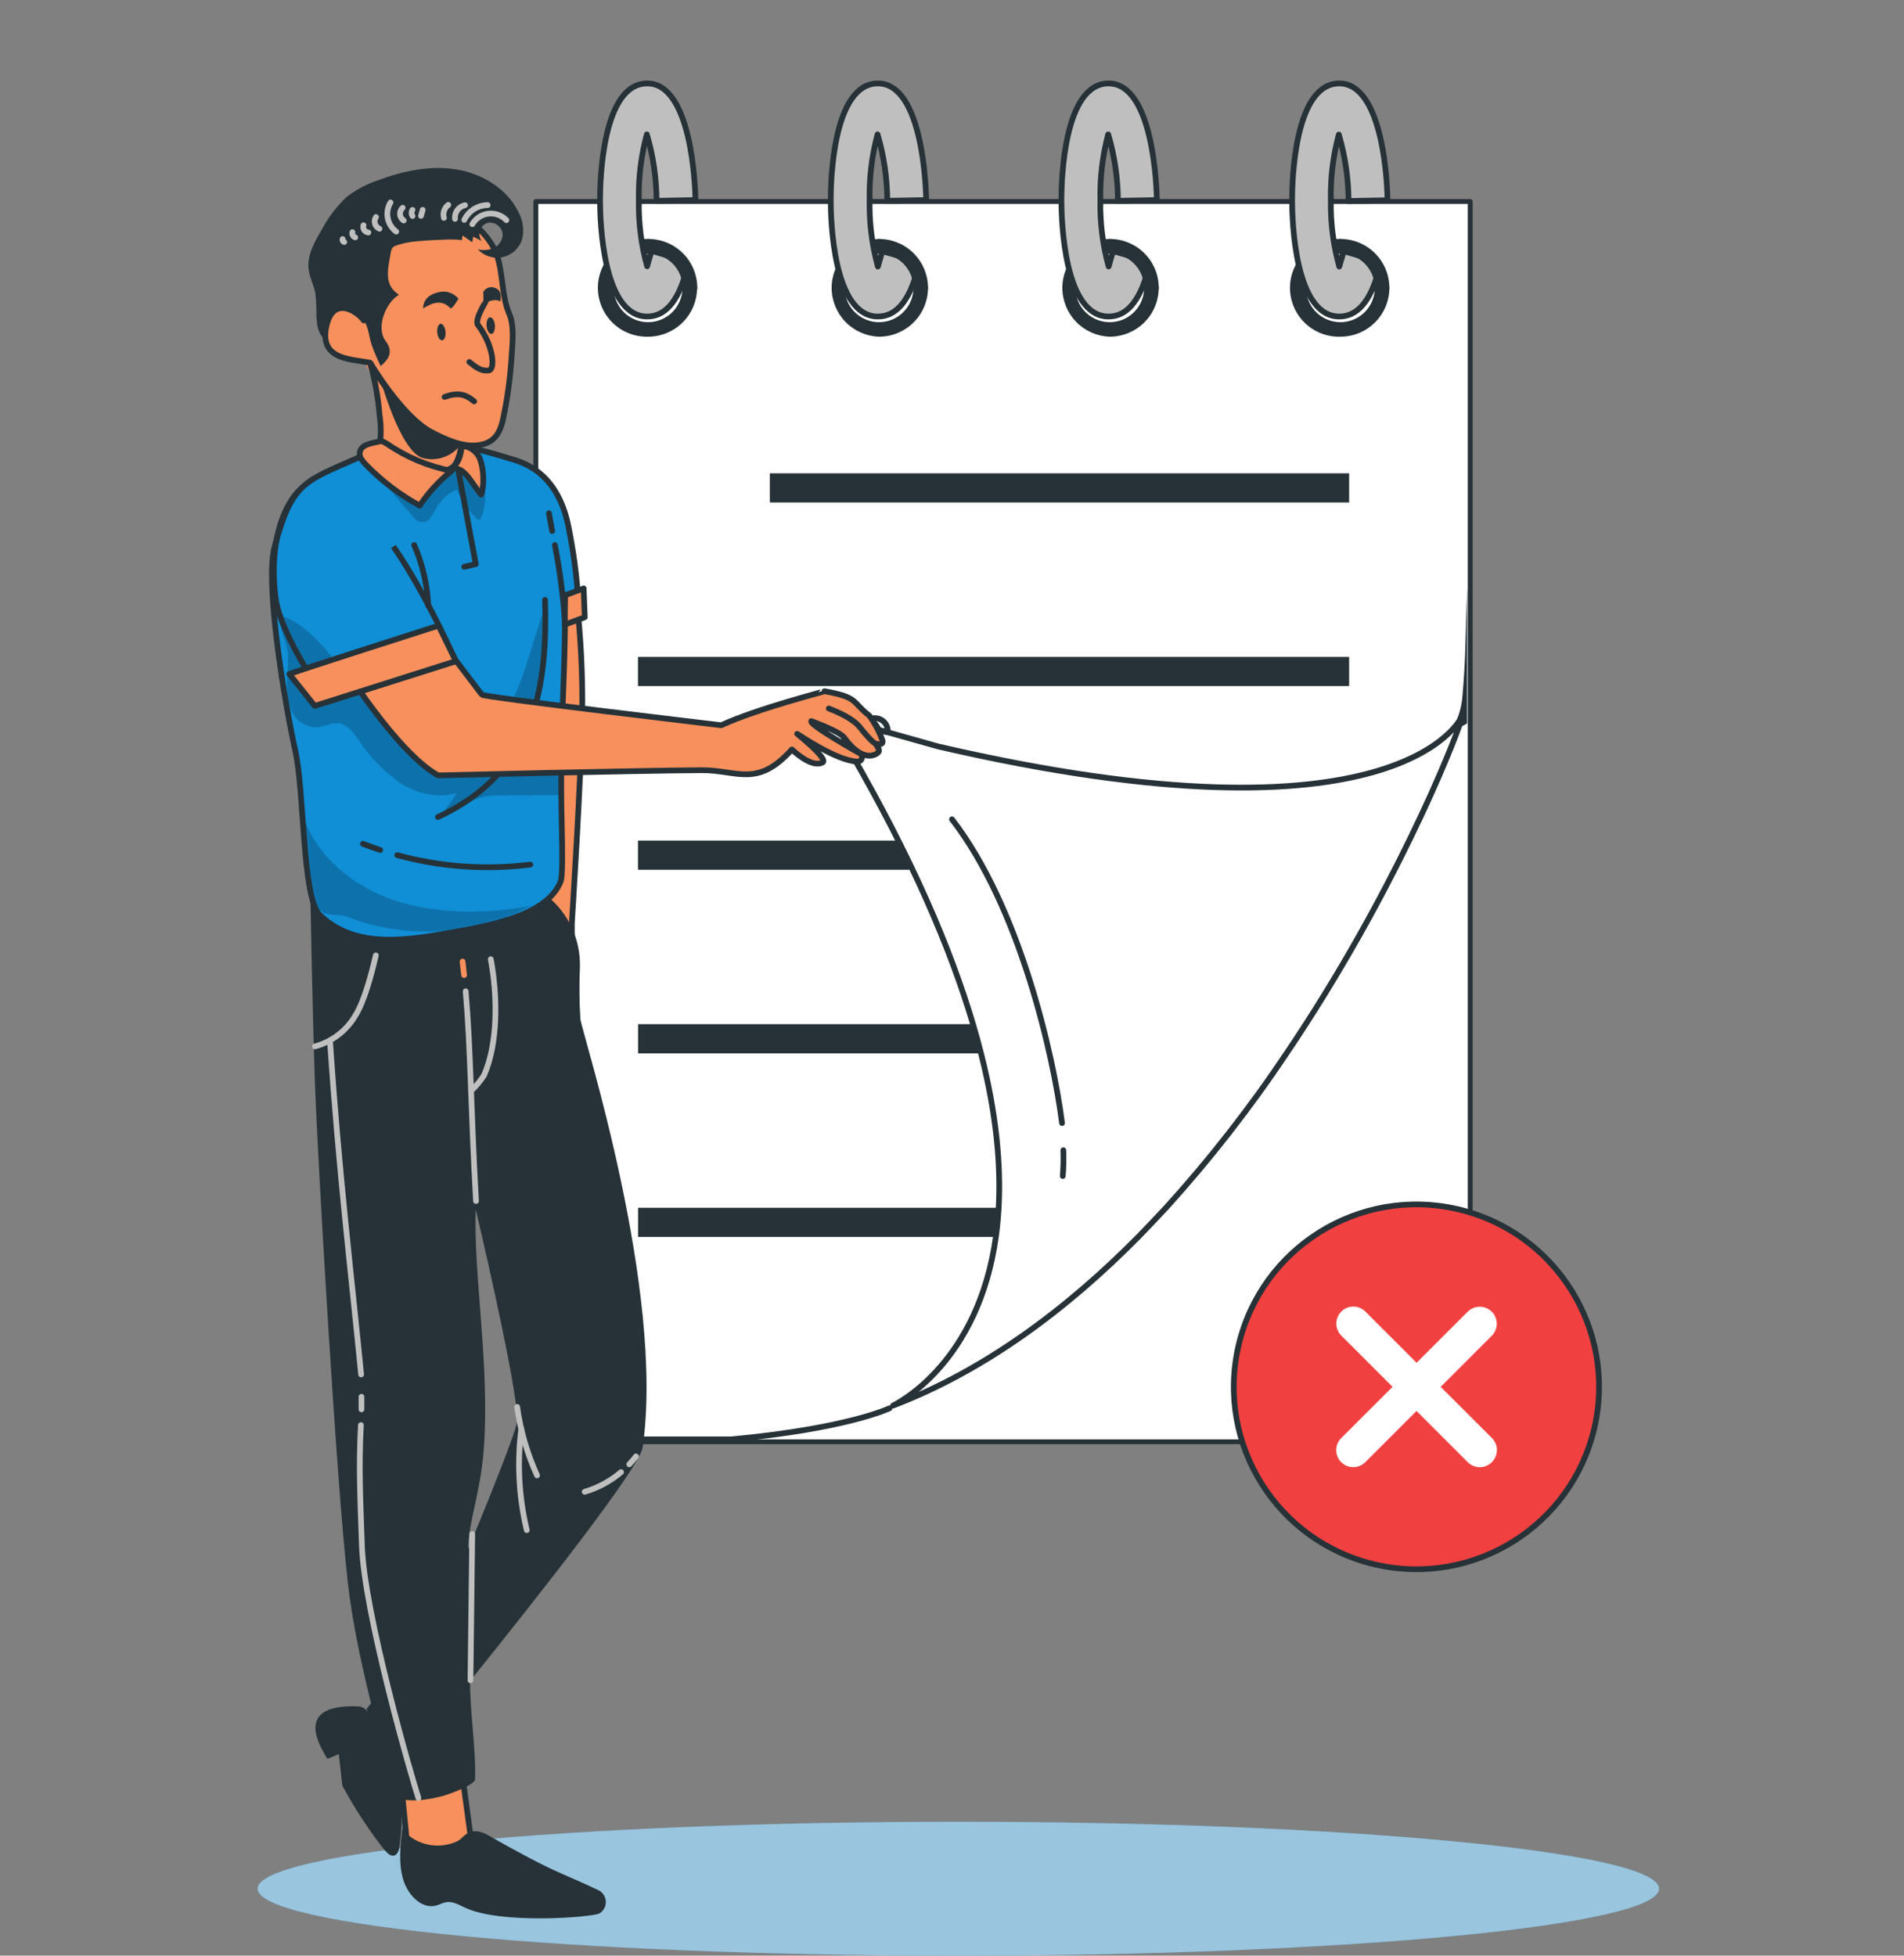 <svg width="333" height="342" viewBox="0 0 333 342" fill="none" xmlns="http://www.w3.org/2000/svg">
<rect x="0" y="0" width="333" height="342" fill="#808080" stroke="none"/>
<g clip-path="url(#clip0_34_3639)">
<path d="M167.607 342C235.294 342 290.165 336.756 290.165 330.288C290.165 323.82 235.294 318.577 167.607 318.577C99.92 318.577 45.049 323.82 45.049 330.288C45.049 336.756 99.92 342 167.607 342Z" fill="#108ED6" fill-opacity="0.69"/>
<path opacity="0.5" d="M167.607 342C235.294 342 290.165 336.756 290.165 330.288C290.165 323.82 235.294 318.577 167.607 318.577C99.92 318.577 45.049 323.82 45.049 330.288C45.049 336.756 99.92 342 167.607 342Z" fill="white"/>
<path d="M257.09 35.236H93.68V252.134H257.09V35.236Z" fill="white"/>
<path d="M257.133 252.559H93.722C93.61 252.559 93.501 252.514 93.421 252.434C93.342 252.354 93.297 252.246 93.297 252.134V35.236C93.297 35.123 93.342 35.015 93.421 34.935C93.501 34.856 93.61 34.811 93.722 34.811H257.133C257.246 34.811 257.354 34.856 257.434 34.935C257.514 35.015 257.558 35.123 257.558 35.236V252.134C257.558 252.246 257.514 252.354 257.434 252.434C257.354 252.514 257.246 252.559 257.133 252.559ZM94.148 251.709H256.707V35.661H94.148V251.709Z" fill="#263238"/>
<path d="M235.957 146.995H111.578V152.094H235.957V146.995Z" fill="#263238"/>
<path d="M235.958 82.769H134.635V87.869H235.958V82.769Z" fill="#263238"/>
<path d="M235.957 114.878H111.578V119.977H235.957V114.878Z" fill="#263238"/>
<path d="M203.999 211.212C202.416 212.912 200.799 214.611 199.148 216.311H111.596V211.212H203.999Z" fill="#263238"/>
<path d="M228.434 179.104C227.345 180.803 226.23 182.503 225.072 184.203H111.596V179.104H228.434Z" fill="#263238"/>
<path d="M155.563 246.278C155.563 246.278 148.295 249.805 127.937 251.709H94.106" stroke="#263238" stroke-linecap="round" stroke-linejoin="round"/>
<path d="M253.55 128.204C254.808 126.319 255.569 124.147 255.763 121.89C256.018 119.051 256.205 115.745 256.265 113.731L256.588 102.606V126.505L253.55 128.204Z" fill="#263238"/>
<path d="M255.635 125.519C255.635 126.555 246.12 151.61 228.4 179.061C227.311 180.761 226.196 182.46 225.038 184.16C218.688 193.668 211.645 202.696 203.965 211.169C202.382 212.869 200.765 214.569 199.114 216.269C186.645 228.898 172.279 239.649 156.184 245.811C157.104 245.343 171.121 238.281 174.177 216.269C174.404 214.654 174.565 212.954 174.662 211.169C175.07 203.724 174.27 194.801 171.564 184.16C171.144 182.506 170.676 180.806 170.159 179.061C166.227 165.794 159.47 150.072 148.703 131.468L145.929 125.434L164.057 130.533C245.022 149.307 255.592 125.434 255.592 125.434C255.592 125.434 255.635 125.502 255.635 125.519Z" fill="white" stroke="#263238" stroke-linecap="round" stroke-linejoin="round"/>
<path d="M185.973 201.149C186.03 202.654 185.996 204.161 185.871 205.662L185.973 201.149Z" fill="white"/>
<path d="M185.973 201.149C186.03 202.654 185.996 204.161 185.871 205.662" stroke="#263238" stroke-linecap="round" stroke-linejoin="round"/>
<path d="M166.5 143.281C178.262 158.494 184.194 184.203 185.743 196.399L166.5 143.281Z" fill="white"/>
<path d="M166.5 143.281C178.262 158.494 184.194 184.203 185.743 196.399" stroke="#263238" stroke-linecap="round" stroke-linejoin="round"/>
<path d="M113.399 58.88C112.253 58.916 111.111 58.721 110.041 58.308C108.971 57.895 107.995 57.271 107.171 56.474C106.348 55.677 105.693 54.723 105.245 53.668C104.798 52.613 104.567 51.479 104.567 50.334C104.567 49.188 104.798 48.055 105.245 47C105.693 45.945 106.348 44.991 107.171 44.194C107.995 43.397 108.971 42.773 110.041 42.36C111.111 41.947 112.253 41.752 113.399 41.788C113.738 41.788 114.063 41.923 114.302 42.162C114.541 42.401 114.676 42.725 114.676 43.063C114.676 43.401 114.541 43.726 114.302 43.965C114.063 44.204 113.738 44.338 113.399 44.338C112.209 44.328 111.042 44.671 110.047 45.324C109.052 45.977 108.274 46.911 107.812 48.007C107.349 49.102 107.223 50.31 107.449 51.477C107.675 52.645 108.243 53.718 109.081 54.563C109.92 55.407 110.99 55.983 112.157 56.219C113.324 56.455 114.535 56.339 115.636 55.886C116.737 55.434 117.678 54.665 118.341 53.677C119.003 52.689 119.357 51.527 119.357 50.338C119.357 50 119.492 49.676 119.731 49.437C119.97 49.198 120.295 49.063 120.634 49.063C120.972 49.063 121.297 49.198 121.536 49.437C121.776 49.676 121.91 50 121.91 50.338C121.908 52.596 121.012 54.76 119.418 56.36C117.823 57.961 115.66 58.866 113.399 58.88Z" fill="#263238"/>
<path d="M113.195 55.352C105.374 55.352 104.948 38.474 104.939 35.091V34.989C104.939 31.59 105.339 14.592 113.195 14.592C121.051 14.592 121.595 32.899 121.638 34.989L114.829 35.117C114.815 31.183 114.242 27.272 113.127 23.499C112.125 27.233 111.655 31.09 111.731 34.955V35.057C111.656 38.943 112.143 42.819 113.178 46.565C113.255 46.318 113.331 46.046 113.416 45.715L113.953 43.871L118.702 45.256C118.937 45.324 119.157 45.438 119.348 45.592C119.539 45.745 119.698 45.934 119.816 46.149C119.934 46.364 120.008 46.6 120.035 46.843C120.061 47.086 120.039 47.333 119.97 47.568C118.591 52.726 116.302 55.352 113.195 55.352Z" fill="#BFBFBF" stroke="#263238" stroke-linecap="round" stroke-linejoin="round"/>
<path d="M120.677 51.613C120.338 51.613 120.014 51.479 119.774 51.24C119.535 51.001 119.4 50.676 119.4 50.338C119.4 48.756 118.774 47.237 117.659 46.114C116.543 44.99 115.027 44.352 113.443 44.338C113.104 44.338 112.779 44.204 112.54 43.965C112.301 43.726 112.166 43.401 112.166 43.063C112.166 42.725 112.301 42.401 112.54 42.162C112.779 41.923 113.104 41.789 113.443 41.789C115.704 41.804 117.867 42.712 119.461 44.313C121.056 45.915 121.951 48.08 121.954 50.338C121.954 50.676 121.819 51.001 121.58 51.24C121.34 51.479 121.016 51.613 120.677 51.613Z" fill="#263238"/>
<path d="M153.741 58.88C151.518 58.81 149.41 57.879 147.862 56.284C146.315 54.689 145.449 52.555 145.449 50.334C145.449 48.113 146.315 45.98 147.862 44.385C149.41 42.79 151.518 41.859 153.741 41.789C154.08 41.789 154.405 41.923 154.644 42.162C154.883 42.401 155.018 42.725 155.018 43.063C155.018 43.401 154.883 43.726 154.644 43.965C154.405 44.204 154.08 44.338 153.741 44.338C152.553 44.338 151.391 44.69 150.403 45.349C149.415 46.009 148.645 46.946 148.19 48.042C147.735 49.139 147.616 50.345 147.848 51.509C148.08 52.673 148.652 53.742 149.493 54.581C150.333 55.42 151.404 55.992 152.569 56.223C153.735 56.455 154.943 56.336 156.041 55.882C157.139 55.428 158.077 54.659 158.737 53.672C159.398 52.685 159.75 51.525 159.75 50.338C159.75 50 159.885 49.676 160.124 49.437C160.363 49.198 160.688 49.063 161.027 49.063C161.365 49.063 161.69 49.198 161.929 49.437C162.169 49.676 162.303 50 162.303 50.338C162.299 52.604 161.395 54.775 159.79 56.376C158.185 57.977 156.01 58.877 153.741 58.88Z" fill="#263238"/>
<path d="M153.546 55.352C145.724 55.352 145.29 38.474 145.29 35.091V34.989C145.29 31.59 145.682 14.592 153.546 14.592C161.41 14.592 161.946 32.899 161.989 34.989L155.18 35.117C155.167 31.183 154.594 27.271 153.478 23.499C152.479 27.234 152.012 31.09 152.09 34.955V35.057C152.015 38.959 152.502 42.852 153.537 46.616C153.622 46.369 153.699 46.097 153.784 45.766L154.32 43.922L159.069 45.307C159.305 45.375 159.524 45.489 159.716 45.643C159.907 45.796 160.066 45.985 160.184 46.2C160.302 46.415 160.376 46.651 160.402 46.894C160.429 47.137 160.407 47.384 160.337 47.619C158.942 52.726 156.652 55.352 153.546 55.352Z" fill="#BFBFBF" stroke="#263238" stroke-linecap="round" stroke-linejoin="round"/>
<path d="M161.027 51.613C160.688 51.613 160.364 51.479 160.124 51.24C159.885 51.001 159.75 50.676 159.75 50.338C159.748 48.748 159.114 47.223 157.988 46.098C156.861 44.973 155.334 44.34 153.741 44.338C153.403 44.338 153.078 44.204 152.839 43.965C152.599 43.726 152.465 43.401 152.465 43.063C152.465 42.725 152.599 42.401 152.839 42.162C153.078 41.923 153.403 41.789 153.741 41.789C156.012 41.791 158.188 42.692 159.793 44.295C161.398 45.898 162.301 48.072 162.304 50.338C162.304 50.676 162.169 51.001 161.93 51.24C161.69 51.479 161.365 51.613 161.027 51.613Z" fill="#263238"/>
<path d="M194.092 58.88C191.869 58.81 189.761 57.879 188.213 56.284C186.665 54.689 185.8 52.555 185.8 50.334C185.8 48.113 186.665 45.98 188.213 44.385C189.761 42.79 191.869 41.859 194.092 41.789C194.431 41.789 194.755 41.923 194.995 42.162C195.234 42.401 195.369 42.725 195.369 43.063C195.369 43.401 195.234 43.726 194.995 43.965C194.755 44.204 194.431 44.338 194.092 44.338C192.904 44.338 191.742 44.69 190.754 45.349C189.766 46.009 188.995 46.946 188.541 48.042C188.086 49.139 187.967 50.345 188.199 51.509C188.43 52.673 189.003 53.742 189.843 54.581C190.683 55.42 191.754 55.992 192.92 56.223C194.085 56.455 195.293 56.336 196.391 55.882C197.489 55.428 198.428 54.659 199.088 53.672C199.748 52.685 200.101 51.525 200.101 50.338C200.101 50 200.235 49.676 200.475 49.437C200.714 49.198 201.039 49.063 201.377 49.063C201.716 49.063 202.041 49.198 202.28 49.437C202.519 49.676 202.654 50 202.654 50.338C202.649 52.604 201.746 54.775 200.141 56.376C198.536 57.977 196.361 58.877 194.092 58.88Z" fill="#263238"/>
<path d="M193.887 55.352C186.066 55.352 185.64 38.474 185.632 35.091V34.989C185.632 31.59 186.032 14.592 193.887 14.592C201.743 14.592 202.296 32.899 202.33 34.989L195.522 35.117C195.508 31.183 194.935 27.272 193.819 23.499C192.823 27.246 192.362 31.114 192.449 34.989V35.091C192.374 38.977 192.861 42.853 193.896 46.599C193.973 46.352 194.058 46.08 194.134 45.749L194.679 43.905L199.42 45.29C199.655 45.358 199.875 45.472 200.066 45.626C200.257 45.779 200.416 45.968 200.534 46.183C200.652 46.398 200.726 46.634 200.752 46.877C200.779 47.12 200.757 47.367 200.688 47.602C199.258 52.726 197.002 55.352 193.887 55.352Z" fill="#BFBFBF" stroke="#263238" stroke-linecap="round" stroke-linejoin="round"/>
<path d="M201.377 51.613C201.039 51.613 200.714 51.479 200.475 51.24C200.235 51.001 200.101 50.676 200.101 50.338C200.099 48.748 199.465 47.223 198.338 46.098C197.212 44.973 195.685 44.34 194.092 44.338C193.753 44.338 193.429 44.204 193.189 43.965C192.95 43.726 192.815 43.401 192.815 43.063C192.815 42.725 192.95 42.401 193.189 42.162C193.429 41.923 193.753 41.789 194.092 41.789C196.364 41.789 198.542 42.689 200.149 44.292C201.756 45.895 202.66 48.07 202.663 50.338C202.66 50.677 202.524 51.002 202.283 51.24C202.042 51.479 201.717 51.613 201.377 51.613Z" fill="#263238"/>
<path d="M234.442 58.88C233.296 58.916 232.154 58.721 231.084 58.308C230.014 57.895 229.038 57.271 228.214 56.474C227.391 55.677 226.735 54.723 226.288 53.668C225.841 52.613 225.61 51.479 225.61 50.334C225.61 49.188 225.841 48.055 226.288 47C226.735 45.945 227.391 44.991 228.214 44.194C229.038 43.397 230.014 42.773 231.084 42.36C232.154 41.947 233.296 41.752 234.442 41.788C234.781 41.788 235.106 41.923 235.345 42.162C235.584 42.401 235.719 42.725 235.719 43.063C235.719 43.401 235.584 43.726 235.345 43.965C235.106 44.204 234.781 44.338 234.442 44.338C233.254 44.336 232.091 44.687 231.102 45.345C230.112 46.003 229.341 46.94 228.885 48.036C228.429 49.132 228.309 50.339 228.539 51.504C228.77 52.668 229.342 53.738 230.182 54.578C231.022 55.418 232.093 55.99 233.258 56.222C234.424 56.455 235.633 56.336 236.731 55.882C237.83 55.429 238.769 54.66 239.429 53.673C240.09 52.686 240.443 51.525 240.443 50.338C240.443 50 240.577 49.676 240.816 49.437C241.056 49.198 241.381 49.063 241.719 49.063C242.058 49.063 242.382 49.198 242.622 49.437C242.861 49.676 242.996 50 242.996 50.338C242.994 52.603 242.092 54.774 240.488 56.375C238.884 57.977 236.71 58.877 234.442 58.88Z" fill="#263238"/>
<path d="M234.238 55.352C226.416 55.352 225.991 38.474 225.982 35.091V34.989C225.982 31.59 226.382 14.592 234.238 14.592C242.094 14.592 242.664 32.933 242.664 35.023L235.855 35.151C235.837 31.218 235.264 27.307 234.153 23.533C233.146 27.267 232.676 31.124 232.757 34.989V35.091C232.694 38.983 233.189 42.864 234.23 46.616C234.315 46.369 234.391 46.097 234.476 45.766L235.013 43.922L239.762 45.307C239.997 45.375 240.217 45.489 240.408 45.643C240.599 45.796 240.758 45.985 240.876 46.2C240.994 46.415 241.068 46.651 241.095 46.894C241.121 47.137 241.099 47.384 241.03 47.619C239.634 52.726 237.345 55.352 234.238 55.352Z" fill="#BFBFBF" stroke="#263238" stroke-linecap="round" stroke-linejoin="round"/>
<path d="M241.72 51.613C241.381 51.613 241.056 51.479 240.817 51.24C240.577 51.001 240.443 50.676 240.443 50.338C240.443 48.748 239.811 47.224 238.686 46.099C237.561 44.974 236.035 44.34 234.443 44.338C234.104 44.338 233.779 44.204 233.54 43.965C233.301 43.726 233.166 43.401 233.166 43.063C233.166 42.725 233.301 42.401 233.54 42.162C233.779 41.923 234.104 41.789 234.443 41.789C236.711 41.793 238.886 42.696 240.489 44.298C242.092 45.901 242.994 48.073 242.996 50.338C242.996 50.676 242.862 51.001 242.622 51.24C242.383 51.479 242.058 51.613 241.72 51.613Z" fill="#263238"/>
<path d="M278.855 249.673C282.808 232.505 272.076 215.388 254.884 211.44C237.692 207.492 220.55 218.209 216.597 235.377C212.643 252.544 223.376 269.662 240.568 273.609C257.76 277.557 274.902 266.84 278.855 249.673Z" fill="#F14040" stroke="#263238" stroke-miterlimit="10"/>
<path d="M260.914 255.705C260.638 255.982 260.31 256.202 259.949 256.352C259.588 256.502 259.2 256.579 258.809 256.579C258.418 256.579 258.03 256.502 257.669 256.351C257.307 256.201 256.979 255.981 256.703 255.703L247.742 246.748L238.782 255.703C238.224 256.26 237.466 256.574 236.677 256.573C235.887 256.573 235.129 256.259 234.571 255.701C234.012 255.143 233.698 254.386 233.698 253.597C233.698 252.807 234.011 252.051 234.569 251.493L243.547 242.52L234.586 233.565C234.028 233.007 233.714 232.25 233.713 231.461C233.713 230.672 234.027 229.915 234.585 229.357C235.143 228.799 235.9 228.486 236.69 228.486C237.48 228.487 238.237 228.8 238.796 229.359L247.757 238.314L256.693 229.384C257.251 228.826 258.009 228.512 258.798 228.513C259.588 228.513 260.346 228.827 260.904 229.385C261.463 229.943 261.777 230.7 261.777 231.49C261.777 232.279 261.464 233.036 260.906 233.593L251.97 242.524L260.931 251.479C261.209 251.757 261.429 252.087 261.579 252.45C261.729 252.814 261.805 253.203 261.804 253.596C261.802 253.989 261.723 254.378 261.57 254.74C261.417 255.102 261.195 255.43 260.914 255.705Z" fill="white"/>
<path d="M94.574 138.233C94.574 138.233 97.195 153.276 96.693 155.145C96.191 156.47 95.301 157.613 94.14 158.426L100.012 172.364V161.46C100.012 161.46 101.629 136.219 101.825 124.915C101.908 119.304 101.689 113.692 101.17 108.104L98.387 108.555C98.387 108.555 95.195 132.173 94.574 138.233Z" fill="#F7905C" stroke="#263238" stroke-linecap="round" stroke-linejoin="round"/>
<path d="M82.301 321.059L80.667 309.058L69.815 308.208L71.084 321.322C72.681 322.614 74.686 323.297 76.741 323.249C78.796 323.2 80.766 322.424 82.301 321.059Z" fill="#F7905C" stroke="#263238" stroke-linecap="round" stroke-linejoin="round"/>
<path d="M70.377 319.801C70.02 322.758 69.671 325.869 70.522 328.699C71.373 331.529 73.867 333.917 76.318 333.22C76.88 333.067 77.416 332.753 78.02 332.651C79.109 332.464 80.182 333.042 81.203 333.543C87.399 336.594 103.553 335.286 104.83 334.614C105.198 334.393 105.497 334.074 105.695 333.693C105.893 333.311 105.98 332.883 105.949 332.455C105.917 332.027 105.767 331.616 105.515 331.268C105.263 330.92 104.92 330.649 104.523 330.484C97.11 326.974 97.587 327.858 85.348 320.931C83.152 319.69 81.85 320.285 80.743 321.424C80.017 322.134 79.135 322.665 78.168 322.973C77.2 323.282 76.173 323.361 75.169 323.204C74.165 323.046 73.212 322.656 72.386 322.065C71.56 321.474 70.884 320.699 70.411 319.801H70.377Z" fill="#263238"/>
<path d="M81.586 293.931C76.045 300.806 69.109 309.611 69.109 309.611L64.105 298.851C64.105 298.851 75.731 285.066 81.697 270.525C81.697 273.372 81.927 276.474 82.003 278.25C82.207 283.622 81.671 288.585 81.586 293.931Z" fill="#263238"/>
<path d="M69.824 323.056C69.798 323.51 69.618 323.942 69.313 324.28C68.36 325.13 67.305 323.592 66.505 322.58C64.046 319.316 61.83 315.876 59.875 312.288L59.253 306.755L57.432 307.512H57.202L56.675 306.585C52.64 299.548 57.458 298.18 62.59 298.41C63.177 298.41 64.403 298.563 66.377 302.345C66.908 303.217 67.383 304.123 67.798 305.056C70.087 310.764 70.787 316.983 69.824 323.056Z" fill="#263238"/>
<path d="M101.51 178.237C101.32 175.184 101.292 172.123 101.425 169.066C101.481 166.684 100.985 164.32 99.975 162.16C98.965 160 97.469 158.103 95.604 156.616C95.604 156.616 91.144 162.565 78.403 162.565H77.765C72.091 162.428 66.464 161.495 61.049 159.794C58.754 159.077 56.504 158.225 54.309 157.245C54.309 157.245 54.564 174.242 55.1 190.041C55.56 202.577 58.794 258.882 60.837 276.797C62.539 291.721 67.594 306.458 68.198 312.824C68.488 315.824 75.271 314.889 78.514 313.733C82.769 312.212 83.067 311.311 83.067 311.311C83.348 306.687 82.114 298.563 82.216 293.965C93.825 279.517 111.885 256.655 112.396 253.128C116.337 225.728 101.936 181.075 101.51 178.237ZM90.404 248.777C90.106 250.629 86.25 260.335 81.893 270.933C81.893 266.242 83.969 261.355 84.582 253.782C85.748 239.216 82.786 223.187 83.203 211.484C85.561 221.547 90.948 245.301 90.404 248.743V248.777Z" fill="#263238"/>
<path d="M108.625 257.437C106.767 259.016 104.599 260.189 102.259 260.879" stroke="#BFBFBF" stroke-linecap="round" stroke-linejoin="round"/>
<path d="M111.229 254.692C110.863 255.175 110.471 255.637 110.055 256.077" stroke="#BFBFBF" stroke-linecap="round" stroke-linejoin="round"/>
<path d="M85.833 167.741C86.999 173.936 87.186 182.308 84.641 188.07C84.006 189.056 83.248 189.959 82.386 190.755" stroke="#BFBFBF" stroke-linecap="round" stroke-linejoin="round"/>
<path d="M65.73 167.078C65.04 170.052 63.797 174.956 62.181 177.548C60.629 180.225 58.081 182.18 55.091 182.987" stroke="#BFBFBF" stroke-linecap="round" stroke-linejoin="round"/>
<path d="M81.441 173.35C82.335 183.395 82.293 193.143 83.254 210.03" stroke="#BFBFBF" stroke-linecap="round" stroke-linejoin="round"/>
<path d="M80.897 168.148C80.99 168.947 81.084 169.738 81.169 170.52" stroke="#F7905C" stroke-linecap="round" stroke-linejoin="round"/>
<path d="M90.446 246.032C91.026 250.169 92.199 254.202 93.927 258.007" stroke="#BFBFBF" stroke-linecap="round" stroke-linejoin="round"/>
<path d="M91.169 249.924C90.422 255.82 90.748 261.803 92.131 267.584" stroke="#BFBFBF" stroke-linecap="round" stroke-linejoin="round"/>
<path d="M57.713 181.968C59.27 205.135 61.432 222.762 63.16 240.354" stroke="#BFBFBF" stroke-linecap="round" stroke-linejoin="round"/>
<path d="M63.22 246.465C63.22 245.742 63.22 245.003 63.22 244.264" stroke="#BFBFBF" stroke-linecap="round" stroke-linejoin="round"/>
<path d="M73.177 314.43C71.977 310.716 63.687 282.135 63.296 270.279C63.032 262.417 62.717 256.817 63.117 249.219" stroke="#BFBFBF" stroke-linecap="round" stroke-linejoin="round"/>
<path d="M82.591 268.256L82.284 293.846" stroke="#BFBFBF" stroke-linecap="round" stroke-linejoin="round"/>
<path d="M99.442 92.186C97.45 81.988 90.667 80.662 89.127 80.178C78.513 76.838 71.254 76.277 62.862 79.948C53.032 84.266 51.057 84.419 48.027 95.62C46.325 101.748 49.67 122.383 51.661 131.366C53.253 138.513 52.853 157.032 55.917 159.998C61.602 165.497 69.662 164.707 77.458 163.33C84.207 162.132 95.476 160.534 98.038 154.185C98.404 153.276 98.37 149.434 98.242 143.893C97.833 127.125 98.957 117.504 98.787 106.77L101.068 105.717C101.068 105.717 101.263 101.476 99.442 92.186Z" fill="#108ED6"/>
<mask id="mask0_34_3639" style="mask-type:luminance" maskUnits="userSpaceOnUse" x="47" y="77" width="55" height="88">
<path d="M99.442 92.186C97.45 81.988 90.667 80.662 89.127 80.178C78.513 76.838 71.254 76.277 62.862 79.948C53.032 84.266 51.057 84.419 48.027 95.62C46.325 101.748 49.67 122.383 51.661 131.366C53.253 138.513 52.853 157.032 55.917 159.998C61.602 165.497 69.662 164.707 77.458 163.33C84.207 162.132 95.476 160.534 98.038 154.185C98.404 153.276 98.37 149.434 98.242 143.893C97.833 127.125 98.957 117.504 98.787 106.77L101.068 105.717C101.068 105.717 101.263 101.476 99.442 92.186Z" fill="white"/>
</mask>
<g mask="url(#mask0_34_3639)">
<path opacity="0.2" d="M50.317 113.994C50.615 117.462 49.466 121.184 50.972 124.303C51.37 125.188 52.021 125.935 52.844 126.449C53.666 126.963 54.623 127.222 55.594 127.193C56.802 127.066 57.943 126.343 59.151 126.479C60.7 126.641 61.764 128.06 62.675 129.326C64.579 132.259 67.019 134.807 69.867 136.839C72.786 138.751 76.497 139.712 79.841 138.709C78.958 140.153 77.962 141.526 76.863 142.814C78.718 142.125 82.82 139.142 86.412 139.125L97.876 139.049C98.617 136.652 96.897 134.026 94.617 132.964C92.336 131.901 89.697 132.037 87.204 132.377C84.71 132.717 82.191 133.227 79.705 132.887C76.377 132.26 73.379 130.474 71.245 127.847C69.139 125.233 67.348 122.381 65.909 119.349C65.288 120.521 63.569 120.666 62.411 120.029C61.318 119.278 60.405 118.294 59.739 117.147C57.466 113.943 53.117 108.606 49.108 107.739C48.445 109.448 50.155 112.108 50.317 113.994Z" fill="black"/>
<path opacity="0.2" d="M85.561 131.018C90.003 129.318 92.982 124.916 94.267 120.326C95.033 117.556 96.761 109.949 94.838 107.578C93.399 111.564 92.403 115.694 90.846 119.655C90.046 121.678 89.195 123.675 88.293 125.604C87.833 126.547 86.497 130.652 85.561 131.018Z" fill="black"/>
<path opacity="0.2" d="M53.466 143.953C56.317 150.811 62.888 155.681 70.02 157.78C77.152 159.879 85.459 159.803 92.77 158.426C83.348 163.755 70.854 164.273 60.768 160.338C58.956 159.633 57.151 160.449 55.815 159.03C52.751 155.783 52.887 149.069 53.262 144.582L51.56 144.658" fill="black"/>
<path opacity="0.2" d="M72.216 90.3C72.539 90.785 73.02 91.145 73.577 91.32C73.902 91.352 74.23 91.299 74.529 91.167C74.827 91.034 75.086 90.826 75.28 90.563C75.666 90.029 76.002 89.46 76.284 88.864C77.096 87.423 78.353 86.284 79.867 85.617C80.689 87.591 81.932 89.364 83.51 90.81H84.037C84.861 88.83 85.095 86.655 84.71 84.546C84.637 84.817 84.507 85.069 84.33 85.285C84.152 85.502 83.931 85.679 83.68 85.804C83.28 84.942 82.752 84.146 82.114 83.441C81.791 83.093 81.394 82.82 80.953 82.644C80.511 82.467 80.035 82.391 79.561 82.421C79.159 82.486 78.771 82.615 78.412 82.804C76.046 83.951 74.377 86.204 73.126 88.473C71.367 87.183 69.534 85.996 67.637 84.92C69.041 86.739 70.675 88.498 72.216 90.3Z" fill="black"/>
</g>
<path d="M99.442 92.186C97.45 81.988 90.667 80.662 89.127 80.178C78.513 76.838 71.254 76.277 62.862 79.948C53.032 84.266 51.057 84.419 48.027 95.62C46.325 101.748 49.67 122.383 51.661 131.366C53.253 138.513 52.853 157.032 55.917 159.998C61.602 165.497 69.662 164.707 77.458 163.33C84.207 162.132 95.476 160.534 98.038 154.185C98.404 153.276 98.37 149.434 98.242 143.893C97.833 127.125 98.957 117.504 98.787 106.77L101.068 105.717C101.068 105.717 101.263 101.476 99.442 92.186Z" stroke="#263238" stroke-miterlimit="10"/>
<path d="M82.012 77.917C83.289 77.915 84.535 77.522 85.582 76.791C86.629 76.061 87.427 75.027 87.867 73.829C89.093 70.43 89.663 59.602 89.663 57.63C89.663 55.659 88.106 51.681 87.791 49.421C87.476 47.16 86.088 42.452 86.088 42.452L81.961 38.474L76.284 40.871L68.249 41.933C68.249 41.933 66.752 54.945 64.701 52.854C62.649 50.763 56.453 53.449 56.836 58.378C57.219 63.308 63.535 63.24 63.535 63.24C63.535 63.24 65.1 64.778 66.037 69.903C66.622 73.09 66.642 76.355 66.096 79.549C67.108 80.791 68.421 81.756 69.91 82.351C71.4 82.945 73.016 83.151 74.607 82.948C80.046 82.26 80.565 78.571 80.565 78.571C80.565 78.571 80.633 77.951 82.012 77.917Z" fill="#F7905C"/>
<path d="M63.628 56.041C62.42 54.341 58.079 51.588 57.024 57.35C55.968 63.112 61.73 62.747 64.752 63.461C67.016 67.225 71.561 73.549 75.391 75.529C77.765 76.761 80.735 78.189 83.535 77.866C86.336 77.543 87.451 75.869 87.995 73.226C88.75 69.677 89.242 66.078 89.468 62.458C89.604 60.155 90.004 57.069 89.068 54.885C87.723 51.732 88.012 48.086 86.983 44.865C85.953 41.644 83.161 39.282 80.574 37.216" stroke="#263238" stroke-linecap="round" stroke-linejoin="round"/>
<path d="M74.002 53.933C75.773 52.837 77.313 52.361 78.803 53.933C79.22 53.933 80.181 52.233 80.181 52.233C79.742 51.699 79.15 51.311 78.484 51.121C77.818 50.931 77.109 50.949 76.454 51.171C73.858 51.8 74.002 53.933 74.002 53.933Z" fill="#263238"/>
<path d="M82.93 70.197C81.301 68.821 79.913 68.638 77.76 69.418" stroke="#263238" stroke-linecap="round" stroke-linejoin="round"/>
<path d="M77.067 56.619C77.458 56.619 77.841 57.205 77.918 58.013C77.994 58.82 77.722 59.5 77.322 59.525C76.922 59.551 76.547 58.93 76.471 58.131C76.394 57.333 76.701 56.653 77.067 56.619Z" fill="#263238"/>
<path d="M85.697 55.48C86.106 55.48 86.489 56.058 86.548 56.865C86.608 57.673 86.361 58.361 85.953 58.395C85.544 58.429 85.17 57.8 85.102 57.001C85.033 56.202 85.297 55.523 85.697 55.48Z" fill="#263238"/>
<path d="M84.744 52.998C84.744 52.998 86.701 52.046 87.484 52.735C87.484 52.735 88.046 50.788 86.565 50.338C86.195 50.185 85.782 50.174 85.405 50.307C85.027 50.44 84.713 50.709 84.522 51.06L84.582 53.16L84.744 52.998Z" fill="#263238"/>
<path d="M80.684 77.747C80.735 77.747 80.318 80.985 78.982 81.894C78.088 82.678 76.938 83.108 75.748 83.101C72.999 83.339 67.56 81.903 66.122 79.549C66.65 77.225 66.734 74.823 66.369 72.469C66.122 69.419 65.569 66.401 64.718 63.46C64.718 63.46 71.841 76.693 80.684 77.747Z" stroke="#263238" stroke-linecap="round" stroke-linejoin="round"/>
<path d="M66.777 77.109C64.905 77.551 63.373 77.653 62.964 78.937C62.692 79.787 63.313 80.534 63.977 81.24C66.737 84.098 69.917 86.519 73.407 88.421C74.938 86.119 76.819 84.069 78.982 82.345C74.938 81.564 71.099 79.958 67.705 77.628L66.777 77.109Z" fill="#F7905C" stroke="#263238" stroke-linecap="round" stroke-linejoin="round"/>
<path d="M80.735 78.002C81.283 78.015 81.821 78.156 82.304 78.414C82.788 78.673 83.203 79.041 83.518 79.489C84.318 80.399 84.965 84.13 84.148 86.501C82.327 84.393 81.203 81.206 78.573 82.03C80.633 81.385 80.735 78.002 80.735 78.002Z" fill="#F7905C" stroke="#263238" stroke-linecap="round" stroke-linejoin="round"/>
<path d="M66.487 66.163C66.487 66.163 69.943 78.86 73.866 80.067C75.02 80.391 76.242 80.377 77.388 80.026C78.534 79.675 79.554 79.002 80.326 78.087C73.083 75.724 66.487 66.163 66.487 66.163Z" fill="#263238"/>
<path d="M69.764 51.545C67.373 52.998 65.722 57.35 67.441 59.627C69.16 61.905 67.39 63.256 66.59 64.03C65.98 62.816 65.448 61.564 64.998 60.282C64.479 58.769 64.53 57.443 63.679 56.092C63.211 55.344 61.049 54.146 60.19 53.916C58.921 53.576 57.636 54.945 57.228 56.194C56.936 57.48 56.977 58.82 57.347 60.086C55.645 58.259 55.508 57.749 55.338 55.285C55.357 53.939 55.295 52.594 55.151 51.256C54.879 49.862 54.172 48.571 53.985 47.168C53.662 44.695 54.981 42.341 56.258 40.199C57.373 38.072 58.831 36.143 60.572 34.488C62.191 33.218 64.017 32.235 65.969 31.581C70.326 29.941 75.041 28.904 79.646 29.601C84.25 30.298 88.735 33.001 90.71 37.165C91.465 38.563 91.692 40.186 91.348 41.737C91.126 42.519 90.7 43.227 90.113 43.79C89.526 44.352 88.801 44.749 88.01 44.939C87.219 45.13 86.392 45.106 85.613 44.872C84.834 44.638 84.132 44.202 83.578 43.607C84.526 43.844 85.526 43.748 86.412 43.335C86.848 43.121 87.219 42.793 87.484 42.386C87.749 41.98 87.899 41.509 87.918 41.023C87.9 40.704 87.812 40.391 87.661 40.108C87.51 39.826 87.3 39.579 87.044 39.385C86.788 39.191 86.494 39.055 86.18 38.986C85.867 38.916 85.542 38.916 85.229 38.984C84.928 39.092 84.656 39.268 84.435 39.498C84.213 39.728 84.048 40.006 83.951 40.31C83.855 40.614 83.83 40.937 83.879 41.252C83.928 41.568 84.049 41.867 84.233 42.128L82.761 41.389L82.599 42.366L80.897 41.168L80.769 42.018C79.986 41.703 74.488 42.018 72.607 42.222C71.664 42.314 70.732 42.496 69.824 42.766C68.803 43.072 68.513 43.174 68.326 44.245C67.798 47.33 67.143 49.82 69.764 51.545Z" fill="#263238"/>
<path d="M70.419 36.332C70.26 36.478 70.136 36.658 70.057 36.859C69.978 37.06 69.947 37.276 69.965 37.491C69.983 37.706 70.05 37.914 70.162 38.099C70.273 38.285 70.425 38.442 70.607 38.559" stroke="#BFBFBF" stroke-linecap="round" stroke-linejoin="round"/>
<path d="M72.147 36.706C72.04 36.864 71.982 37.05 71.982 37.242C71.982 37.432 72.04 37.619 72.147 37.777" stroke="#BFBFBF" stroke-linecap="round" stroke-linejoin="round"/>
<path d="M73.926 36.698C73.832 37.046 73.73 37.403 73.628 37.752" stroke="#BFBFBF" stroke-linecap="round" stroke-linejoin="round"/>
<path d="M78.403 35.831C78.062 36.09 77.807 36.446 77.67 36.852C77.534 37.258 77.522 37.696 77.637 38.108" stroke="#BFBFBF" stroke-linecap="round" stroke-linejoin="round"/>
<path d="M79.578 38.279C79.522 37.733 79.67 37.187 79.994 36.744C80.318 36.302 80.794 35.995 81.331 35.882" stroke="#BFBFBF" stroke-linecap="round" stroke-linejoin="round"/>
<path d="M81.203 38.457C81.574 37.687 82.153 37.036 82.875 36.578C83.597 36.12 84.433 35.873 85.288 35.865" stroke="#BFBFBF" stroke-linecap="round" stroke-linejoin="round"/>
<path d="M82.607 39.205C82.9 38.703 83.305 38.275 83.792 37.956C84.278 37.637 84.832 37.436 85.41 37.367C85.988 37.299 86.574 37.366 87.121 37.562C87.669 37.759 88.163 38.08 88.565 38.499" stroke="#BFBFBF" stroke-linecap="round" stroke-linejoin="round"/>
<path d="M65.756 37.956C65.642 38.125 65.567 38.318 65.536 38.52C65.505 38.722 65.52 38.928 65.579 39.124C65.637 39.32 65.738 39.5 65.875 39.652C66.011 39.804 66.18 39.924 66.369 40.004" stroke="#BFBFBF" stroke-linecap="round" stroke-linejoin="round"/>
<path d="M68.3 35.406C67.805 36.228 67.632 37.205 67.816 38.147C68 39.089 68.527 39.929 69.296 40.505" stroke="#BFBFBF" stroke-linecap="round" stroke-linejoin="round"/>
<path d="M63.577 39.392C63.531 39.531 63.518 39.679 63.538 39.825C63.559 39.971 63.612 40.11 63.694 40.232C63.776 40.354 63.885 40.455 64.012 40.529C64.139 40.603 64.281 40.647 64.428 40.658" stroke="#BFBFBF" stroke-linecap="round" stroke-linejoin="round"/>
<path d="M61.636 40.599C61.587 40.786 61.611 40.984 61.703 41.154C61.794 41.325 61.947 41.454 62.13 41.517" stroke="#BFBFBF" stroke-linecap="round" stroke-linejoin="round"/>
<path d="M59.917 41.806C59.897 41.859 59.889 41.915 59.894 41.971C59.898 42.028 59.915 42.082 59.942 42.131C59.97 42.181 60.007 42.223 60.053 42.257C60.099 42.29 60.151 42.313 60.206 42.324" stroke="#BFBFBF" stroke-linecap="round" stroke-linejoin="round"/>
<path d="M95.323 104.909C95.74 119.519 93.987 134.799 76.599 142.882" stroke="#263238" stroke-linecap="round" stroke-linejoin="round"/>
<path d="M69.475 149.545C77.051 151.611 84.96 152.171 92.752 151.194" stroke="#263238" stroke-linecap="round" stroke-linejoin="round"/>
<path d="M63.475 147.564C64.47 147.947 65.475 148.312 66.487 148.644" stroke="#263238" stroke-linecap="round" stroke-linejoin="round"/>
<path d="M155.257 128.034C155.289 127.675 155.234 127.314 155.097 126.981C154.96 126.647 154.745 126.352 154.47 126.118C154.195 125.885 153.867 125.721 153.516 125.641C153.164 125.56 152.798 125.565 152.449 125.655C152.449 125.74 152.261 125.765 152.278 125.842C152.936 126.355 153.452 127.028 153.776 127.796C154.27 127.83 154.764 128.017 155.257 128.034Z" stroke="#263238" stroke-linecap="round" stroke-linejoin="round"/>
<path d="M154.355 129.539C153.802 127.959 153.013 126.472 152.015 125.128C148.891 122.731 150.253 121.958 144.202 120.878C144.202 120.946 132.507 123.895 126.141 126.827C126.141 126.827 84.276 121.881 84.276 121.482L77.808 112.983L59.602 115.813C59.602 115.813 69.314 131.561 76.624 135.598C76.624 135.598 111.519 134.748 122.839 134.689C128.992 134.689 132.448 137.816 138.499 131.06C138.499 131.06 141.801 134.315 143.767 133.38C145.061 133.023 140.857 129.488 139.418 128.332C139.878 128.595 146.346 133.057 149.946 133.185C150.118 133.193 150.287 133.145 150.428 133.048C150.569 132.95 150.673 132.808 150.725 132.645C150.777 132.482 150.772 132.306 150.713 132.145C150.654 131.984 150.543 131.848 150.397 131.757C150.397 131.757 141.444 126.742 141.887 126.105C141.887 126.105 146.848 127.89 147.64 128.986C150.951 133.524 153.189 131.935 153.504 131.663C154.151 131.102 153.249 130.592 153.249 130.065C153.181 130.074 154.508 130.456 154.355 129.539Z" fill="#F7905C" stroke="#263238" stroke-linecap="round" stroke-linejoin="round"/>
<path d="M144.95 123.896C146.72 124.592 149.206 125.697 150.389 127.185C152.687 130.074 153.18 130.074 153.18 130.074" stroke="#263238" stroke-linecap="round" stroke-linejoin="round"/>
<path d="M52.223 85.88C52.223 85.88 46.589 90.98 48.181 104.459C49.032 111.326 57.279 122.731 57.279 122.731L79.722 115.618C79.722 115.618 74.42 103.651 68.803 95.569" stroke="#263238" stroke-miterlimit="10"/>
<path d="M72.445 95.322C73.902 98.677 74.735 102.268 74.905 105.92" stroke="#263238" stroke-linecap="round" stroke-linejoin="round"/>
<path d="M85.092 52.497C85.092 52.548 82.913 55.897 83.594 56.831C86.301 60.384 86.675 64.582 85.492 64.778C83.926 65.024 82.76 63.767 82.088 63.307" stroke="#263238" stroke-linecap="round" stroke-linejoin="round"/>
<path d="M50.606 117.887L55.049 123.445L79.731 115.617L76.701 109.405C76.701 109.405 50.147 117.887 50.606 117.887Z" fill="#F7905C" stroke="#263238" stroke-linecap="round" stroke-linejoin="round"/>
<path d="M80.182 82.447C80.182 82.302 83.212 98.654 83.212 98.654L81.194 99.121" stroke="#263238" stroke-linecap="round" stroke-linejoin="round"/>
<path d="M98.838 104.093L102.08 102.895L102.276 107.943L98.769 109.243L98.838 104.093Z" fill="#F7905C" stroke="#263238" stroke-linecap="round" stroke-linejoin="round"/>
<path d="M97.042 95.314C97.936 99.865 98.533 104.47 98.829 109.099L97.042 95.314Z" fill="#F7905C"/>
<path d="M97.042 95.314C97.936 99.865 98.533 104.47 98.829 109.099" stroke="#263238" stroke-linecap="round" stroke-linejoin="round"/>
<path d="M96.004 89.764C96.191 90.835 96.378 91.855 96.574 92.866L96.004 89.764Z" fill="#F7905C"/>
<path d="M96.004 89.764C96.191 90.835 96.378 91.855 96.574 92.866" stroke="#263238" stroke-linecap="round" stroke-linejoin="round"/>
</g>
<defs>
<clipPath id="clip0_34_3639">
<rect width="333" height="342" fill="white"/>
</clipPath>
</defs>
</svg>
